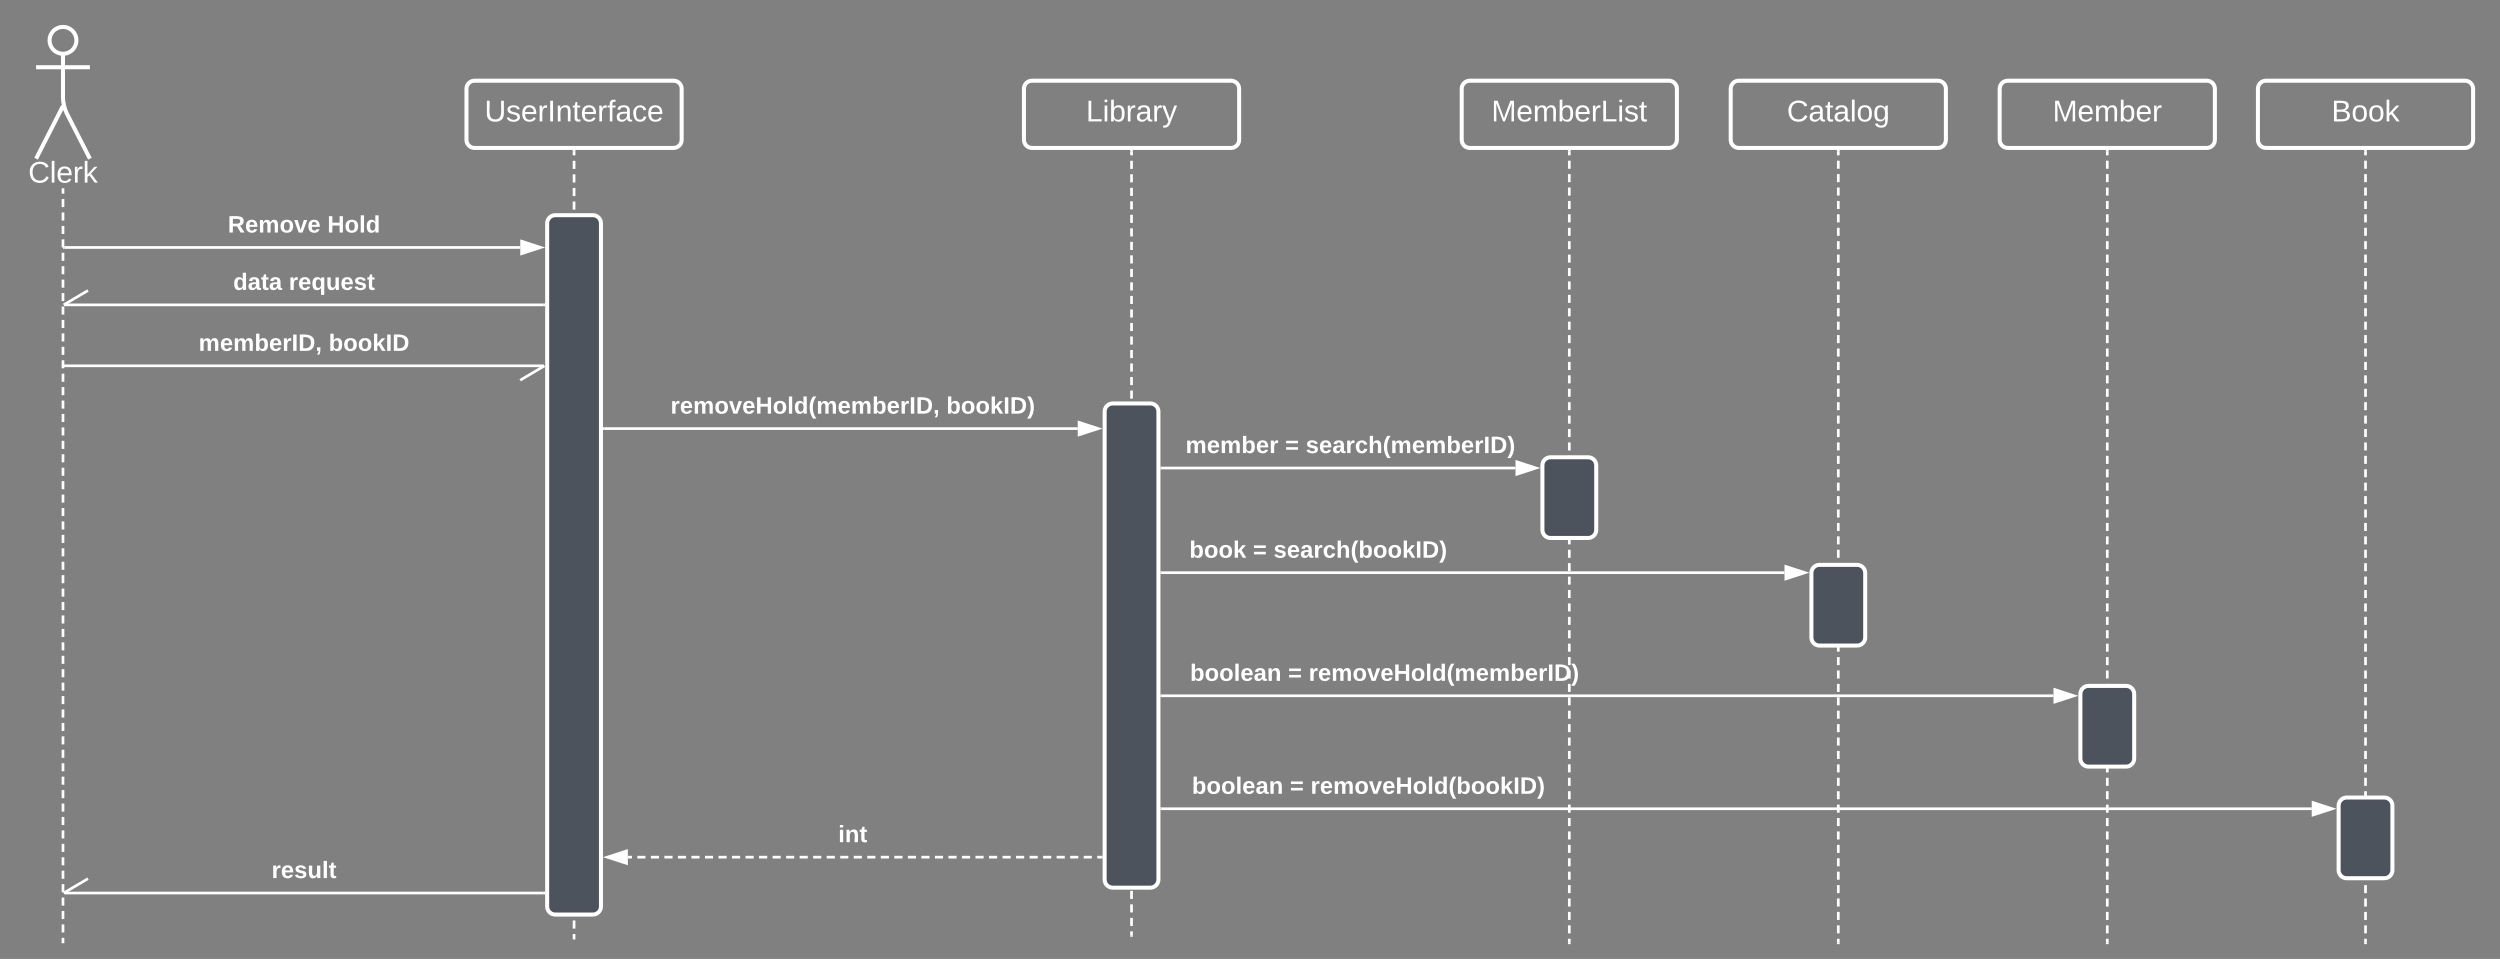 <svg xmlns="http://www.w3.org/2000/svg" xmlns:xlink="http://www.w3.org/1999/xlink" xmlns:lucid="lucid" width="1858.83" height="713"><rect width="100%" height="100%" fill="#808080" stroke="none"/><g transform="translate(-33.167 -80)" lucid:page-tab-id="BSN~R.Xct6Yq"><path d="M90 110c0 5.52-4.48 10-10 10s-10-4.48-10-10 4.48-10 10-10 10 4.48 10 10z" stroke="#fff" stroke-width="3" fill-opacity="0"/><path d="M80 120v32.8c0 3.3 1.22 8.4 2.73 11.34L100 198m-20-39.2L60 198m0-68h40" stroke="#fff" stroke-width="3" fill="none"/><path d="M60 106c0-3.3 2.7-6 6-6h28c3.3 0 6 2.7 6 6v108c0 3.3-2.7 6-6 6H66c-3.3 0-6-2.7-6-6z" fill="none"/><use xlink:href="#a" transform="matrix(1,0,0,1,-20,198) translate(74.167 17.778)"/><path d="M80 221v3m0 4v5.98m0 4v6m0 4v5.98m0 4v6m0 3.98v6m0 4v5.98m0 4v6m0 4v5.98m0 4v6m0 3.98v6m0 4v6m0 3.98v6m0 4v5.98m0 4v6m0 3.98v6m0 4v6m0 3.98v6m0 4v5.98m0 4v6m0 4v5.98m0 4v6m0 3.98v6m0 4v5.98m0 4v6m0 4v5.98m0 4v6m0 3.98v6m0 4v5.98m0 4v6m0 4v5.98m0 4v6m0 3.98v6m0 4v5.98m0 4v6m0 4v5.98m0 4v6m0 3.98v6m0 4v5.98m0 4v6m0 4v5.98m0 4v6m0 3.98v6m0 4v5.98m0 4v6m0 4v5.98m0 4v6m0 3.98v6m0 4v5.98m0 4v6m0 4v5.98m0 4v6m0 3.98v6m0 4v6m0 3.98v6m0 4v5.98m0 4v3M80 221.03V220M80 780.3v1.03" stroke="#fff" stroke-width="2" fill="none"/><path d="M380 146c0-3.3 2.7-6 6-6h148c3.3 0 6 2.7 6 6v38c0 3.3-2.7 6-6 6H386c-3.3 0-6-2.7-6-6z" stroke="#fff" stroke-width="3" fill-opacity="0"/><use xlink:href="#b" transform="matrix(1,0,0,1,380,140) translate(13.431 30.278)"/><path d="M460 192.5v3.03m0 4.03v6.05m0 4.05v6.05m0 4.03v6.05m0 4.04v6.05m0 4.04v6.06m0 4.03v6.04m0 4.04v6.05m0 4.03v6.06m0 4.03v6.05m0 4.04v6.05m0 4.02v6.05m0 4.04v6.06m0 4.03v6.05m0 4.03v6.05m0 4.04v6.05m0 4.03v6.06m0 4.04V367m0 4.03v6.05m0 4.03v6.06m0 4.04v6.05m0 4.03v6.06m0 4.03v6.05m0 4.04v6.05m0 4.04v6.05m0 4.03v6.05m0 4.04v6.05m0 4.03v6.05m0 4.04v6.04m0 4.03v6.06m0 4.03v6.05m0 4.05v6.05m0 4.03v6.05m0 4.04v6.05m0 4.04v6.06m0 4.03v6.04m0 4.04v6.05m0 4.03v6.06m0 4.03v6.05m0 4.04v6.05m0 4.02v6.05m0 4.04v6.06m0 4.03v6.05m0 4.03v6.05m0 4.04v6.05m0 4.03v6.05m0 4.04v6.05m0 4.03v6.05m0 4.03v6.06m0 4.04v6.05m0 4.03v6.06m0 4.03v6.05m0 4.04V720m0 4.04v6.05m0 4.03v6.05m0 4.03v6.07m0 4.03v6.05m0 4.04v6.04m0 4.03v3.03" stroke="#fff" stroke-width="2" fill="none"/><path d="M461 192.53h-2v-1.03h2z" stroke="#fff" stroke-width=".05" fill="#fff"/><path d="M460 777.47v1.03" stroke="#fff" stroke-width="2" fill="none"/><path d="M794.5 146c0-3.3 2.7-6 6-6h148c3.3 0 6 2.7 6 6v38c0 3.3-2.7 6-6 6h-148c-3.3 0-6-2.7-6-6z" stroke="#fff" stroke-width="3" fill-opacity="0"/><use xlink:href="#c" transform="matrix(1,0,0,1,794.5,140) translate(46.147 30.278)"/><path d="M1120 146c0-3.3 2.7-6 6-6h148c3.3 0 6 2.7 6 6v38c0 3.3-2.7 6-6 6h-148c-3.3 0-6-2.7-6-6z" stroke="#fff" stroke-width="3" fill-opacity="0"/><use xlink:href="#d" transform="matrix(1,0,0,1,1120,140) translate(22.104 30.278)"/><path d="M874.5 192.5v3.02m0 4.02v6.03m0 4.02v6.02m0 4.02v6.03m0 4.02v6.02m0 4.02v6.03m0 4.02v6.03m0 4.02v6.03m0 4.02v6.03m0 4.02v6.03m0 4.02v6.03m0 4.02v6.03m0 4.03v6.04m0 4.02v6.03m0 4v6.04m0 4.02v6.03m0 4v6.04m0 4.02v6.03m0 4.02v6.03m0 4.02v6.03m0 4.02v6.03m0 4.02v6.03m0 4.02v6.03m0 4.02v6.04m0 4.03v6.03m0 4.02v6.03m0 4.03v6.03m0 4.02v6.03m0 4.03v6.03m0 4.02v6.04m0 4.02v6.03m0 4.02v6.02m0 4.02v6.03m0 4.02v6.02m0 4.02v6.03m0 4.02v6.03m0 4.02v6.03m0 4.02v6.03m0 4.02v6.03m0 4.02v6.03m0 4.02v6.03m0 4.03v6.04m0 4.02v6.03m0 4v6.04m0 4.02v6.03m0 4v6.04m0 4.02v6.03m0 4.02v6.03m0 4.02V678m0 4.02v6.03m0 4.02v6.03m0 4.02v6.03m0 4.02v6.04m0 4.03v6.03m0 4.02v6.03m0 4.03v6.03m0 4.02v6.03m0 4.03v6.03m0 4.02v3.02" stroke="#fff" stroke-width="2" fill="none"/><path d="M875.5 192.53h-2v-1.03h2z" stroke="#fff" stroke-width=".05" fill="#fff"/><path d="M874.5 775.47v1.03M1200 192.5v3m0 3.98v6m0 3.98v5.98m0 4v5.98m0 4v5.97m0 3.98v6m0 3.98v5.98m0 4v5.97m0 4v6m0 3.98v5.98m0 4v5.98m0 4v5.97m0 4v6m0 3.98v5.98m0 4v5.98m0 4v5.97m0 4v6m0 3.98v5.98m0 4v5.97m0 4V385m0 4v5.98m0 4v5.98m0 4v5.97m0 4v5.98m0 4v5.98m0 4v5.98m0 4v5.97m0 4v5.98m0 4v5.98m0 4v5.98m0 3.98v6m0 3.98v5.98m0 4v5.98m0 4v5.97m0 4v5.98m0 4v5.97m0 4v5.98m0 4v5.97m0 4v5.98m0 4v5.97m0 4v5.98m0 4v5.97m0 4v5.97m0 4v5.98m0 4v5.97m0 4v5.98m0 4v5.97m0 4v5.98m0 4v5.97m0 4v5.98m0 4v5.97m0 4v5.98m0 4v5.97m0 4v5.97m0 4v5.98m0 4v5.97m0 3.98v6m0 3.98v5.98m0 4V774m0 4V781" stroke="#fff" stroke-width="2" fill="none"/><path d="M1201 192.53h-2v-1.03h2z" stroke="#fff" stroke-width=".05" fill="#fff"/><path d="M1200 780.97V782" stroke="#fff" stroke-width="2" fill="none"/><path d="M1520 146c0-3.3 2.7-6 6-6h148c3.3 0 6 2.7 6 6v38c0 3.3-2.7 6-6 6h-148c-3.3 0-6-2.7-6-6z" stroke="#fff" stroke-width="3" fill-opacity="0"/><use xlink:href="#e" transform="matrix(1,0,0,1,1520,140) translate(39.357 30.278)"/><path d="M1600 192.5v3m0 3.98v6m0 3.98v5.98m0 4v5.98m0 4v5.97m0 3.98v6m0 3.98v5.98m0 4v5.97m0 4v6m0 3.98v5.98m0 4v5.98m0 4v5.97m0 4v6m0 3.98v5.98m0 4v5.98m0 4v5.97m0 4v6m0 3.98v5.98m0 4v5.97m0 4V385m0 4v5.98m0 4v5.98m0 4v5.97m0 4v5.98m0 4v5.98m0 4v5.98m0 4v5.97m0 4v5.98m0 4v5.98m0 4v5.98m0 3.98v6m0 3.98v5.98m0 4v5.98m0 4v5.97m0 4v5.98m0 4v5.97m0 4v5.98m0 4v5.97m0 4v5.98m0 4v5.97m0 4v5.98m0 4v5.97m0 4v5.97m0 4v5.98m0 4v5.97m0 4v5.98m0 4v5.97m0 4v5.98m0 4v5.97m0 4v5.98m0 4v5.97m0 4v5.98m0 4v5.97m0 4v5.97m0 4v5.98m0 4v5.97m0 3.98v6m0 3.98v5.98m0 4V774m0 4V781" stroke="#fff" stroke-width="2" fill="none"/><path d="M1601 192.53h-2v-1.03h2z" stroke="#fff" stroke-width=".05" fill="#fff"/><path d="M1600 780.97V782" stroke="#fff" stroke-width="2" fill="none"/><path d="M1320 146c0-3.3 2.7-6 6-6h148c3.3 0 6 2.7 6 6v38c0 3.3-2.7 6-6 6h-148c-3.3 0-6-2.7-6-6z" stroke="#fff" stroke-width="3" fill-opacity="0"/><use xlink:href="#f" transform="matrix(1,0,0,1,1320,140) translate(41.795 30.278)"/><path d="M1400 192.5v3m0 3.98v6m0 3.98v5.98m0 4v5.98m0 4v5.97m0 3.98v6m0 3.98v5.98m0 4v5.97m0 4v6m0 3.98v5.98m0 4v5.98m0 4v5.97m0 4v6m0 3.98v5.98m0 4v5.98m0 4v5.97m0 4v6m0 3.98v5.98m0 4v5.97m0 4V385m0 4v5.98m0 4v5.98m0 4v5.97m0 4v5.98m0 4v5.98m0 4v5.98m0 4v5.97m0 4v5.98m0 4v5.98m0 4v5.98m0 3.98v6m0 3.98v5.98m0 4v5.98m0 4v5.97m0 4v5.98m0 4v5.97m0 4v5.98m0 4v5.97m0 4v5.98m0 4v5.97m0 4v5.98m0 4v5.97m0 4v5.97m0 4v5.98m0 4v5.97m0 4v5.98m0 4v5.97m0 4v5.98m0 4v5.97m0 4v5.98m0 4v5.97m0 4v5.98m0 4v5.97m0 4v5.97m0 4v5.98m0 4v5.97m0 3.98v6m0 3.98v5.98m0 4V774m0 4V781" stroke="#fff" stroke-width="2" fill="none"/><path d="M1401 192.53h-2v-1.03h2z" stroke="#fff" stroke-width=".05" fill="#fff"/><path d="M1400 780.97V782" stroke="#fff" stroke-width="2" fill="none"/><path d="M1712 146c0-3.3 2.7-6 6-6h148c3.3 0 6 2.7 6 6v38c0 3.3-2.7 6-6 6h-148c-3.3 0-6-2.7-6-6z" stroke="#fff" stroke-width="3" fill-opacity="0"/><use xlink:href="#g" transform="matrix(1,0,0,1,1712,140) translate(54.696 30.278)"/><path d="M1792 192.5v3m0 3.98v6m0 3.98v5.98m0 4v5.98m0 4v5.97m0 3.98v6m0 3.98v5.98m0 4v5.97m0 4v6m0 3.98v5.98m0 4v5.98m0 4v5.97m0 4v6m0 3.98v5.98m0 4v5.98m0 4v5.97m0 4v6m0 3.98v5.98m0 4v5.97m0 4V385m0 4v5.98m0 4v5.98m0 4v5.97m0 4v5.98m0 4v5.98m0 4v5.98m0 4v5.97m0 4v5.98m0 4v5.98m0 4v5.98m0 3.98v6m0 3.98v5.98m0 4v5.98m0 4v5.97m0 4v5.98m0 4v5.97m0 4v5.98m0 4v5.97m0 4v5.98m0 4v5.97m0 4v5.98m0 4v5.97m0 4v5.97m0 4v5.98m0 4v5.97m0 4v5.98m0 4v5.97m0 4v5.98m0 4v5.97m0 4v5.98m0 4v5.97m0 4v5.98m0 4v5.97m0 4v5.97m0 4v5.98m0 4v5.97m0 3.98v6m0 3.98v5.98m0 4V774m0 4V781" stroke="#fff" stroke-width="2" fill="none"/><path d="M1793 192.53h-2v-1.03h2z" stroke="#fff" stroke-width=".05" fill="#fff"/><path d="M1792 780.97V782" stroke="#fff" stroke-width="2" fill="none"/><path d="M440 246c0-3.3 2.7-6 6-6h28c3.3 0 6 2.7 6 6v508c0 3.3-2.7 6-6 6h-28c-3.3 0-6-2.7-6-6z" stroke="#fff" stroke-width="3" fill="#4c535d"/><path d="M420 264H81" stroke="#fff" stroke-width="2" fill="none"/><path d="M435.26 264L421 268.64v-9.28z" stroke="#fff" stroke-width="2" fill="#fff"/><path d="M81.03 264H80" stroke="#fff" stroke-width="2" fill="none"/><use xlink:href="#h" transform="matrix(1,0,0,1,202.583,238.667) translate(0 14.222)"/><use xlink:href="#i" transform="matrix(1,0,0,1,202.583,238.667) translate(73.975 14.222)"/><path d="M437.5 306.67H81.05" stroke="#fff" stroke-width="2" fill="none"/><path d="M438.5 307.67h-1.03v-2h1.03z" stroke="#fff" stroke-width=".05" fill="#fff"/><path d="M98.6 295.98l-18.1 10.7" stroke="#fff" stroke-width="2" fill="none"/><use xlink:href="#j" transform="matrix(1,0,0,1,206.534,281.333) translate(0 14.222)"/><use xlink:href="#k" transform="matrix(1,0,0,1,206.534,281.333) translate(41.383 14.222)"/><path d="M437.45 352H81M419.92 362.7L438 352M81.03 352H80" stroke="#fff" stroke-width="2" fill="none"/><use xlink:href="#l" transform="matrix(1,0,0,1,180.88,326.667) translate(0 14.222)"/><use xlink:href="#m" transform="matrix(1,0,0,1,180.88,326.667) translate(96.691 14.222)"/><path d="M854.5 386c0-3.3 2.7-6 6-6h28c3.3 0 6 2.7 6 6v348c0 3.3-2.7 6-6 6h-28c-3.3 0-6-2.7-6-6z" stroke="#fff" stroke-width="3" fill="#4c535d"/><path d="M482.5 398.67h352" stroke="#fff" stroke-width="2" fill="none"/><path d="M482.53 399.67h-1.03v-2h1.03z" stroke="#fff" stroke-width=".05" fill="#fff"/><path d="M849.76 398.67l-14.26 4.63v-9.27z" stroke="#fff" stroke-width="2" fill="#fff"/><use xlink:href="#n" transform="matrix(1,0,0,1,531.744,373.333) translate(0 14.222)"/><use xlink:href="#o" transform="matrix(1,0,0,1,531.744,373.333) translate(205.086 14.222)"/><path d="M1180 426c0-3.3 2.7-6 6-6h28c3.3 0 6 2.7 6 6v48c0 3.3-2.7 6-6 6h-28c-3.3 0-6-2.7-6-6zM1380 506c0-3.3 2.7-6 6-6h28c3.3 0 6 2.7 6 6v48c0 3.3-2.7 6-6 6h-28c-3.3 0-6-2.7-6-6zM1580 596c0-3.3 2.7-6 6-6h28c3.3 0 6 2.7 6 6v48c0 3.3-2.7 6-6 6h-28c-3.3 0-6-2.7-6-6zM1772 679c0-3.3 2.7-6 6-6h28c3.3 0 6 2.7 6 6v48c0 3.3-2.7 6-6 6h-28c-3.3 0-6-2.7-6-6z" stroke="#fff" stroke-width="3" fill="#4c535d"/><path d="M897 428h263" stroke="#fff" stroke-width="2" fill="none"/><path d="M897.03 429H896v-2h1.03z" stroke="#fff" stroke-width=".05" fill="#fff"/><path d="M1175.26 428l-14.26 4.64v-9.28z" stroke="#fff" stroke-width="2" fill="#fff"/><use xlink:href="#p" transform="matrix(1,0,0,1,914.682,402.667) translate(0 14.222)"/><use xlink:href="#q" transform="matrix(1,0,0,1,914.682,402.667) translate(74.025 14.222)"/><use xlink:href="#r" transform="matrix(1,0,0,1,914.682,402.667) translate(89.333 14.222)"/><path d="M897 505.8h463" stroke="#fff" stroke-width="2" fill="none"/><path d="M897.03 506.8H896v-2h1.03z" stroke="#fff" stroke-width=".05" fill="#fff"/><path d="M1375.26 505.8l-14.26 4.64v-9.27z" stroke="#fff" stroke-width="2" fill="#fff"/><use xlink:href="#s" transform="matrix(1,0,0,1,917.531,480.467) translate(0 14.222)"/><use xlink:href="#q" transform="matrix(1,0,0,1,917.531,480.467) translate(47.259 14.222)"/><use xlink:href="#t" transform="matrix(1,0,0,1,917.531,480.467) translate(62.568 14.222)"/><path d="M897 597.33h663" stroke="#fff" stroke-width="2" fill="none"/><path d="M897.03 598.33H896v-2h1.03z" stroke="#fff" stroke-width=".05" fill="#fff"/><path d="M1575.26 597.33l-14.26 4.64v-9.27z" stroke="#fff" stroke-width="2" fill="#fff"/><use xlink:href="#u" transform="matrix(1,0,0,1,918.025,572) translate(0 14.222)"/><use xlink:href="#q" transform="matrix(1,0,0,1,918.025,572) translate(72.889 14.222)"/><use xlink:href="#v" transform="matrix(1,0,0,1,918.025,572) translate(88.198 14.222)"/><path d="M897 681.33h855" stroke="#fff" stroke-width="2" fill="none"/><path d="M897.03 682.33H896v-2h1.03z" stroke="#fff" stroke-width=".05" fill="#fff"/><path d="M1767.26 681.33l-14.26 4.64v-9.27z" stroke="#fff" stroke-width="2" fill="#fff"/><g><use xlink:href="#u" transform="matrix(1,0,0,1,919.407,656) translate(0 14.222)"/><use xlink:href="#q" transform="matrix(1,0,0,1,919.407,656) translate(72.889 14.222)"/><use xlink:href="#w" transform="matrix(1,0,0,1,919.407,656) translate(88.198 14.222)"/></g><path d="M852 717.33h-3.02m-4.02 0h-6.03m-4.03 0h-6.03m-4.02 0h-6.04m-4 0h-6.05m-4.02 0h-6.03m-4.03 0h-6.03m-4.02 0h-6.04m-4.02 0h-6.03m-4.03 0h-6.03m-4.02 0h-6.04m-4 0h-6.05m-4.02 0h-6.03m-4.03 0h-6.03m-4.02 0h-6.04m-4.02 0h-6.03m-4.03 0h-6.03m-4.02 0H678m-4 0h-6.04m-4.03 0h-6.03m-4.02 0h-6.04m-4.02 0h-6.04m-4.02 0h-6.03m-4.03 0h-6.03m-4.02 0h-6.04m-4 0h-6.04m-4.03 0h-6.03m-4.02 0h-6.04m-4.02 0h-6.04m-4.02 0h-6.03m-4.03 0h-6.03m-4.02 0h-6.04m-4 0h-6.04m-4.03 0h-6.03m-4.02 0h-6.04m-4.02 0H500" stroke="#fff" stroke-width="2" fill="none"/><path d="M853 718.33h-1.03v-2H853z" stroke="#fff" stroke-width=".05" fill="#fff"/><path d="M484.74 717.33L499 712.7v9.27z" stroke="#fff" stroke-width="2" fill="#fff"/><g><use xlink:href="#x" transform="matrix(1,0,0,1,656.435,692) translate(0 14.222)"/></g><path d="M437.5 744H81.05" stroke="#fff" stroke-width="2" fill="none"/><path d="M438.5 745h-1.03v-2h1.03z" stroke="#fff" stroke-width=".05" fill="#fff"/><path d="M98.58 733.3L80.5 744" stroke="#fff" stroke-width="2" fill="none"/><g><use xlink:href="#y" transform="matrix(1,0,0,1,235.102,718.667) translate(0 14.222)"/></g><defs><path fill="#fff" d="M212-179c-10-28-35-45-73-45-59 0-87 40-87 99 0 60 29 101 89 101 43 0 62-24 78-52l27 14C228-24 195 4 139 4 59 4 22-46 18-125c-6-104 99-153 187-111 19 9 31 26 39 46" id="z"/><path fill="#fff" d="M24 0v-261h32V0H24" id="A"/><path fill="#fff" d="M100-194c63 0 86 42 84 106H49c0 40 14 67 53 68 26 1 43-12 49-29l28 8c-11 28-37 45-77 45C44 4 14-33 15-96c1-61 26-98 85-98zm52 81c6-60-76-77-97-28-3 7-6 17-6 28h103" id="B"/><path fill="#fff" d="M114-163C36-179 61-72 57 0H25l-1-190h30c1 12-1 29 2 39 6-27 23-49 58-41v29" id="C"/><path fill="#fff" d="M143 0L79-87 56-68V0H24v-261h32v163l83-92h37l-77 82L181 0h-38" id="D"/><g id="a"><use transform="matrix(0.062,0,0,0.062,0,0)" xlink:href="#z"/><use transform="matrix(0.062,0,0,0.062,15.988,0)" xlink:href="#A"/><use transform="matrix(0.062,0,0,0.062,20.864,0)" xlink:href="#B"/><use transform="matrix(0.062,0,0,0.062,33.21,0)" xlink:href="#C"/><use transform="matrix(0.062,0,0,0.062,40.556,0)" xlink:href="#D"/></g><path fill="#fff" d="M232-93c-1 65-40 97-104 97C67 4 28-28 28-90v-158h33c8 89-33 224 67 224 102 0 64-133 71-224h33v155" id="E"/><path fill="#fff" d="M135-143c-3-34-86-38-87 0 15 53 115 12 119 90S17 21 10-45l28-5c4 36 97 45 98 0-10-56-113-15-118-90-4-57 82-63 122-42 12 7 21 19 24 35" id="F"/><path fill="#fff" d="M33 0v-248h34V0H33" id="G"/><path fill="#fff" d="M117-194c89-4 53 116 60 194h-32v-121c0-31-8-49-39-48C34-167 62-67 57 0H25l-1-190h30c1 10-1 24 2 32 11-22 29-35 61-36" id="H"/><path fill="#fff" d="M59-47c-2 24 18 29 38 22v24C64 9 27 4 27-40v-127H5v-23h24l9-43h21v43h35v23H59v120" id="I"/><path fill="#fff" d="M101-234c-31-9-42 10-38 44h38v23H63V0H32v-167H5v-23h27c-7-52 17-82 69-68v24" id="J"/><path fill="#fff" d="M141-36C126-15 110 5 73 4 37 3 15-17 15-53c-1-64 63-63 125-63 3-35-9-54-41-54-24 1-41 7-42 31l-33-3c5-37 33-52 76-52 45 0 72 20 72 64v82c-1 20 7 32 28 27v20c-31 9-61-2-59-35zM48-53c0 20 12 33 32 33 41-3 63-29 60-74-43 2-92-5-92 41" id="K"/><path fill="#fff" d="M96-169c-40 0-48 33-48 73s9 75 48 75c24 0 41-14 43-38l32 2c-6 37-31 61-74 61-59 0-76-41-82-99-10-93 101-131 147-64 4 7 5 14 7 22l-32 3c-4-21-16-35-41-35" id="L"/><g id="b"><use transform="matrix(0.062,0,0,0.062,0,0)" xlink:href="#E"/><use transform="matrix(0.062,0,0,0.062,15.988,0)" xlink:href="#F"/><use transform="matrix(0.062,0,0,0.062,27.099,0)" xlink:href="#B"/><use transform="matrix(0.062,0,0,0.062,39.444,0)" xlink:href="#C"/><use transform="matrix(0.062,0,0,0.062,46.79,0)" xlink:href="#G"/><use transform="matrix(0.062,0,0,0.062,52.963,0)" xlink:href="#H"/><use transform="matrix(0.062,0,0,0.062,65.309,0)" xlink:href="#I"/><use transform="matrix(0.062,0,0,0.062,71.481,0)" xlink:href="#B"/><use transform="matrix(0.062,0,0,0.062,83.827,0)" xlink:href="#C"/><use transform="matrix(0.062,0,0,0.062,91.173,0)" xlink:href="#J"/><use transform="matrix(0.062,0,0,0.062,97.346,0)" xlink:href="#K"/><use transform="matrix(0.062,0,0,0.062,109.691,0)" xlink:href="#L"/><use transform="matrix(0.062,0,0,0.062,120.802,0)" xlink:href="#B"/></g><path fill="#fff" d="M30 0v-248h33v221h125V0H30" id="M"/><path fill="#fff" d="M24-231v-30h32v30H24zM24 0v-190h32V0H24" id="N"/><path fill="#fff" d="M115-194c53 0 69 39 70 98 0 66-23 100-70 100C84 3 66-7 56-30L54 0H23l1-261h32v101c10-23 28-34 59-34zm-8 174c40 0 45-34 45-75 0-40-5-75-45-74-42 0-51 32-51 76 0 43 10 73 51 73" id="O"/><path fill="#fff" d="M179-190L93 31C79 59 56 82 12 73V49c39 6 53-20 64-50L1-190h34L92-34l54-156h33" id="P"/><g id="c"><use transform="matrix(0.062,0,0,0.062,0,0)" xlink:href="#M"/><use transform="matrix(0.062,0,0,0.062,12.346,0)" xlink:href="#N"/><use transform="matrix(0.062,0,0,0.062,17.222,0)" xlink:href="#O"/><use transform="matrix(0.062,0,0,0.062,29.568,0)" xlink:href="#C"/><use transform="matrix(0.062,0,0,0.062,36.914,0)" xlink:href="#K"/><use transform="matrix(0.062,0,0,0.062,49.259,0)" xlink:href="#C"/><use transform="matrix(0.062,0,0,0.062,56.605,0)" xlink:href="#P"/></g><path fill="#fff" d="M240 0l2-218c-23 76-54 145-80 218h-23L58-218 59 0H30v-248h44l77 211c21-75 51-140 76-211h43V0h-30" id="Q"/><path fill="#fff" d="M210-169c-67 3-38 105-44 169h-31v-121c0-29-5-50-35-48C34-165 62-65 56 0H25l-1-190h30c1 10-1 24 2 32 10-44 99-50 107 0 11-21 27-35 58-36 85-2 47 119 55 194h-31v-121c0-29-5-49-35-48" id="R"/><g id="d"><use transform="matrix(0.062,0,0,0.062,0,0)" xlink:href="#Q"/><use transform="matrix(0.062,0,0,0.062,18.457,0)" xlink:href="#B"/><use transform="matrix(0.062,0,0,0.062,30.802,0)" xlink:href="#R"/><use transform="matrix(0.062,0,0,0.062,49.259,0)" xlink:href="#O"/><use transform="matrix(0.062,0,0,0.062,61.605,0)" xlink:href="#B"/><use transform="matrix(0.062,0,0,0.062,73.951,0)" xlink:href="#C"/><use transform="matrix(0.062,0,0,0.062,81.296,0)" xlink:href="#M"/><use transform="matrix(0.062,0,0,0.062,93.642,0)" xlink:href="#N"/><use transform="matrix(0.062,0,0,0.062,98.519,0)" xlink:href="#F"/><use transform="matrix(0.062,0,0,0.062,109.63,0)" xlink:href="#I"/></g><g id="e"><use transform="matrix(0.062,0,0,0.062,0,0)" xlink:href="#Q"/><use transform="matrix(0.062,0,0,0.062,18.457,0)" xlink:href="#B"/><use transform="matrix(0.062,0,0,0.062,30.802,0)" xlink:href="#R"/><use transform="matrix(0.062,0,0,0.062,49.259,0)" xlink:href="#O"/><use transform="matrix(0.062,0,0,0.062,61.605,0)" xlink:href="#B"/><use transform="matrix(0.062,0,0,0.062,73.951,0)" xlink:href="#C"/></g><path fill="#fff" d="M100-194c62-1 85 37 85 99 1 63-27 99-86 99S16-35 15-95c0-66 28-99 85-99zM99-20c44 1 53-31 53-75 0-43-8-75-51-75s-53 32-53 75 10 74 51 75" id="S"/><path fill="#fff" d="M177-190C167-65 218 103 67 71c-23-6-38-20-44-43l32-5c15 47 100 32 89-28v-30C133-14 115 1 83 1 29 1 15-40 15-95c0-56 16-97 71-98 29-1 48 16 59 35 1-10 0-23 2-32h30zM94-22c36 0 50-32 50-73 0-42-14-75-50-75-39 0-46 34-46 75s6 73 46 73" id="T"/><g id="f"><use transform="matrix(0.062,0,0,0.062,0,0)" xlink:href="#z"/><use transform="matrix(0.062,0,0,0.062,15.988,0)" xlink:href="#K"/><use transform="matrix(0.062,0,0,0.062,28.333,0)" xlink:href="#I"/><use transform="matrix(0.062,0,0,0.062,34.506,0)" xlink:href="#K"/><use transform="matrix(0.062,0,0,0.062,46.852,0)" xlink:href="#A"/><use transform="matrix(0.062,0,0,0.062,51.728,0)" xlink:href="#S"/><use transform="matrix(0.062,0,0,0.062,64.074,0)" xlink:href="#T"/></g><path fill="#fff" d="M160-131c35 5 61 23 61 61C221 17 115-2 30 0v-248c76 3 177-17 177 60 0 33-19 50-47 57zm-97-11c50-1 110 9 110-42 0-47-63-36-110-37v79zm0 115c55-2 124 14 124-45 0-56-70-42-124-44v89" id="U"/><g id="g"><use transform="matrix(0.062,0,0,0.062,0,0)" xlink:href="#U"/><use transform="matrix(0.062,0,0,0.062,14.815,0)" xlink:href="#S"/><use transform="matrix(0.062,0,0,0.062,27.16,0)" xlink:href="#S"/><use transform="matrix(0.062,0,0,0.062,39.506,0)" xlink:href="#D"/></g><path fill="#fff" d="M240-174c0 40-23 61-54 70L253 0h-59l-57-94H76V0H24v-248c93 4 217-23 216 74zM76-134c48-2 112 12 112-38 0-48-66-32-112-35v73" id="V"/><path fill="#fff" d="M185-48c-13 30-37 53-82 52C43 2 14-33 14-96s30-98 90-98c62 0 83 45 84 108H66c0 31 8 55 39 56 18 0 30-7 34-22zm-45-69c5-46-57-63-70-21-2 6-4 13-4 21h74" id="W"/><path fill="#fff" d="M220-157c-53 9-28 100-34 157h-49v-107c1-27-5-49-29-50C55-147 81-57 75 0H25l-1-190h47c2 12-1 28 3 38 10-53 101-56 108 0 13-22 24-43 59-42 82 1 51 116 57 194h-49v-107c-1-25-5-48-29-50" id="X"/><path fill="#fff" d="M110-194c64 0 96 36 96 99 0 64-35 99-97 99-61 0-95-36-95-99 0-62 34-99 96-99zm-1 164c35 0 45-28 45-65 0-40-10-65-43-65-34 0-45 26-45 65 0 36 10 65 43 65" id="Y"/><path fill="#fff" d="M128 0H69L1-190h53L99-40l48-150h52" id="Z"/><g id="h"><use transform="matrix(0.049,0,0,0.049,0,0)" xlink:href="#V"/><use transform="matrix(0.049,0,0,0.049,12.79,0)" xlink:href="#W"/><use transform="matrix(0.049,0,0,0.049,22.667,0)" xlink:href="#X"/><use transform="matrix(0.049,0,0,0.049,38.469,0)" xlink:href="#Y"/><use transform="matrix(0.049,0,0,0.049,49.284,0)" xlink:href="#Z"/><use transform="matrix(0.049,0,0,0.049,59.16,0)" xlink:href="#W"/></g><path fill="#fff" d="M186 0v-106H76V0H24v-248h52v99h110v-99h50V0h-50" id="aa"/><path fill="#fff" d="M25 0v-261h50V0H25" id="ab"/><path fill="#fff" d="M88-194c31-1 46 15 58 34l-1-101h50l1 261h-48c-2-10 0-23-3-31C134-8 116 4 84 4 32 4 16-41 15-95c0-56 19-97 73-99zm17 164c33 0 40-30 41-66 1-37-9-64-41-64s-38 30-39 65c0 43 13 65 39 65" id="ac"/><g id="i"><use transform="matrix(0.049,0,0,0.049,0,0)" xlink:href="#aa"/><use transform="matrix(0.049,0,0,0.049,12.79,0)" xlink:href="#Y"/><use transform="matrix(0.049,0,0,0.049,23.605,0)" xlink:href="#ab"/><use transform="matrix(0.049,0,0,0.049,28.543,0)" xlink:href="#ac"/></g><path fill="#fff" d="M133-34C117-15 103 5 69 4 32 3 11-16 11-54c-1-60 55-63 116-61 1-26-3-47-28-47-18 1-26 9-28 27l-52-2c7-38 36-58 82-57s74 22 75 68l1 82c-1 14 12 18 25 15v27c-30 8-71 5-69-32zm-48 3c29 0 43-24 42-57-32 0-66-3-65 30 0 17 8 27 23 27" id="ad"/><path fill="#fff" d="M115-3C79 11 28 4 28-45v-112H4v-33h27l15-45h31v45h36v33H77v99c-1 23 16 31 38 25v30" id="ae"/><g id="j"><use transform="matrix(0.049,0,0,0.049,0,0)" xlink:href="#ac"/><use transform="matrix(0.049,0,0,0.049,10.815,0)" xlink:href="#ad"/><use transform="matrix(0.049,0,0,0.049,20.691,0)" xlink:href="#ae"/><use transform="matrix(0.049,0,0,0.049,26.568,0)" xlink:href="#ad"/></g><path fill="#fff" d="M135-150c-39-12-60 13-60 57V0H25l-1-190h47c2 13-1 29 3 40 6-28 27-53 61-41v41" id="af"/><path fill="#fff" d="M84 4C32 4 15-41 15-95c0-55 18-99 73-99 29 0 47 12 58 34l2-30h48l-1 265h-49V-32C136-9 114 4 84 4zm21-34c32 0 41-29 41-66 0-36-9-64-40-64-33 0-39 30-40 65 0 43 13 65 39 65" id="ag"/><path fill="#fff" d="M85 4C-2 5 27-109 22-190h50c7 57-23 150 33 157 60-5 35-97 40-157h50l1 190h-47c-2-12 1-28-3-38-12 25-28 42-61 42" id="ah"/><path fill="#fff" d="M137-138c1-29-70-34-71-4 15 46 118 7 119 86 1 83-164 76-172 9l43-7c4 19 20 25 44 25 33 8 57-30 24-41C81-84 22-81 20-136c-2-80 154-74 161-7" id="ai"/><g id="k"><use transform="matrix(0.049,0,0,0.049,0,0)" xlink:href="#af"/><use transform="matrix(0.049,0,0,0.049,6.914,0)" xlink:href="#W"/><use transform="matrix(0.049,0,0,0.049,16.79,0)" xlink:href="#ag"/><use transform="matrix(0.049,0,0,0.049,27.605,0)" xlink:href="#ah"/><use transform="matrix(0.049,0,0,0.049,38.42,0)" xlink:href="#W"/><use transform="matrix(0.049,0,0,0.049,48.296,0)" xlink:href="#ai"/><use transform="matrix(0.049,0,0,0.049,58.173,0)" xlink:href="#ae"/></g><path fill="#fff" d="M135-194c52 0 70 43 70 98 0 56-19 99-73 100-30 1-46-15-58-35L72 0H24l1-261h50v104c11-23 29-37 60-37zM114-30c31 0 40-27 40-66 0-37-7-63-39-63s-41 28-41 65c0 36 8 64 40 64" id="aj"/><path fill="#fff" d="M24 0v-248h52V0H24" id="ak"/><path fill="#fff" d="M24-248c120-7 223 5 221 122C244-46 201 0 124 0H24v-248zM76-40c74 7 117-18 117-86 0-67-45-88-117-82v168" id="al"/><path fill="#fff" d="M76-54c-1 42 2 86-19 110H24C36 42 46 24 48 0H25v-54h51" id="am"/><g id="l"><use transform="matrix(0.049,0,0,0.049,0,0)" xlink:href="#X"/><use transform="matrix(0.049,0,0,0.049,15.802,0)" xlink:href="#W"/><use transform="matrix(0.049,0,0,0.049,25.679,0)" xlink:href="#X"/><use transform="matrix(0.049,0,0,0.049,41.481,0)" xlink:href="#aj"/><use transform="matrix(0.049,0,0,0.049,52.296,0)" xlink:href="#W"/><use transform="matrix(0.049,0,0,0.049,62.173,0)" xlink:href="#af"/><use transform="matrix(0.049,0,0,0.049,69.086,0)" xlink:href="#ak"/><use transform="matrix(0.049,0,0,0.049,74.025,0)" xlink:href="#al"/><use transform="matrix(0.049,0,0,0.049,86.815,0)" xlink:href="#am"/></g><path fill="#fff" d="M147 0L96-86 75-71V0H25v-261h50v150l67-79h53l-66 74L201 0h-54" id="an"/><g id="m"><use transform="matrix(0.049,0,0,0.049,0,0)" xlink:href="#aj"/><use transform="matrix(0.049,0,0,0.049,10.815,0)" xlink:href="#Y"/><use transform="matrix(0.049,0,0,0.049,21.63,0)" xlink:href="#Y"/><use transform="matrix(0.049,0,0,0.049,32.444,0)" xlink:href="#an"/><use transform="matrix(0.049,0,0,0.049,42.321,0)" xlink:href="#ak"/><use transform="matrix(0.049,0,0,0.049,47.259,0)" xlink:href="#al"/></g><path fill="#fff" d="M67-93c0 74 22 123 53 168H70C40 30 18-18 18-93s22-123 52-168h50c-32 44-53 94-53 168" id="ao"/><g id="n"><use transform="matrix(0.049,0,0,0.049,0,0)" xlink:href="#af"/><use transform="matrix(0.049,0,0,0.049,6.914,0)" xlink:href="#W"/><use transform="matrix(0.049,0,0,0.049,16.79,0)" xlink:href="#X"/><use transform="matrix(0.049,0,0,0.049,32.593,0)" xlink:href="#Y"/><use transform="matrix(0.049,0,0,0.049,43.407,0)" xlink:href="#Z"/><use transform="matrix(0.049,0,0,0.049,53.284,0)" xlink:href="#W"/><use transform="matrix(0.049,0,0,0.049,63.16,0)" xlink:href="#aa"/><use transform="matrix(0.049,0,0,0.049,75.951,0)" xlink:href="#Y"/><use transform="matrix(0.049,0,0,0.049,86.765,0)" xlink:href="#ab"/><use transform="matrix(0.049,0,0,0.049,91.704,0)" xlink:href="#ac"/><use transform="matrix(0.049,0,0,0.049,102.519,0)" xlink:href="#ao"/><use transform="matrix(0.049,0,0,0.049,108.395,0)" xlink:href="#X"/><use transform="matrix(0.049,0,0,0.049,124.198,0)" xlink:href="#W"/><use transform="matrix(0.049,0,0,0.049,134.074,0)" xlink:href="#X"/><use transform="matrix(0.049,0,0,0.049,149.877,0)" xlink:href="#aj"/><use transform="matrix(0.049,0,0,0.049,160.691,0)" xlink:href="#W"/><use transform="matrix(0.049,0,0,0.049,170.568,0)" xlink:href="#af"/><use transform="matrix(0.049,0,0,0.049,177.481,0)" xlink:href="#ak"/><use transform="matrix(0.049,0,0,0.049,182.42,0)" xlink:href="#al"/><use transform="matrix(0.049,0,0,0.049,195.21,0)" xlink:href="#am"/></g><path fill="#fff" d="M102-93c0 74-22 123-52 168H0C30 29 54-18 53-93c0-74-22-123-53-168h50c30 45 52 94 52 168" id="ap"/><g id="o"><use transform="matrix(0.049,0,0,0.049,0,0)" xlink:href="#aj"/><use transform="matrix(0.049,0,0,0.049,10.815,0)" xlink:href="#Y"/><use transform="matrix(0.049,0,0,0.049,21.63,0)" xlink:href="#Y"/><use transform="matrix(0.049,0,0,0.049,32.444,0)" xlink:href="#an"/><use transform="matrix(0.049,0,0,0.049,42.321,0)" xlink:href="#ak"/><use transform="matrix(0.049,0,0,0.049,47.259,0)" xlink:href="#al"/><use transform="matrix(0.049,0,0,0.049,60.049,0)" xlink:href="#ap"/></g><g id="p"><use transform="matrix(0.049,0,0,0.049,0,0)" xlink:href="#X"/><use transform="matrix(0.049,0,0,0.049,15.802,0)" xlink:href="#W"/><use transform="matrix(0.049,0,0,0.049,25.679,0)" xlink:href="#X"/><use transform="matrix(0.049,0,0,0.049,41.481,0)" xlink:href="#aj"/><use transform="matrix(0.049,0,0,0.049,52.296,0)" xlink:href="#W"/><use transform="matrix(0.049,0,0,0.049,62.173,0)" xlink:href="#af"/></g><path fill="#fff" d="M15-148v-39h180v39H15zm0 97v-39h180v39H15" id="aq"/><use transform="matrix(0.049,0,0,0.049,0,0)" xlink:href="#aq" id="q"/><path fill="#fff" d="M190-63c-7 42-38 67-86 67-59 0-84-38-90-98-12-110 154-137 174-36l-49 2c-2-19-15-32-35-32-30 0-35 28-38 64-6 74 65 87 74 30" id="ar"/><path fill="#fff" d="M114-157C55-157 80-60 75 0H25v-261h50l-1 109c12-26 28-41 61-42 86-1 58 113 63 194h-50c-7-57 23-157-34-157" id="as"/><g id="r"><use transform="matrix(0.049,0,0,0.049,0,0)" xlink:href="#ai"/><use transform="matrix(0.049,0,0,0.049,9.877,0)" xlink:href="#W"/><use transform="matrix(0.049,0,0,0.049,19.753,0)" xlink:href="#ad"/><use transform="matrix(0.049,0,0,0.049,29.63,0)" xlink:href="#af"/><use transform="matrix(0.049,0,0,0.049,36.543,0)" xlink:href="#ar"/><use transform="matrix(0.049,0,0,0.049,46.42,0)" xlink:href="#as"/><use transform="matrix(0.049,0,0,0.049,57.235,0)" xlink:href="#ao"/><use transform="matrix(0.049,0,0,0.049,63.111,0)" xlink:href="#X"/><use transform="matrix(0.049,0,0,0.049,78.914,0)" xlink:href="#W"/><use transform="matrix(0.049,0,0,0.049,88.79,0)" xlink:href="#X"/><use transform="matrix(0.049,0,0,0.049,104.593,0)" xlink:href="#aj"/><use transform="matrix(0.049,0,0,0.049,115.407,0)" xlink:href="#W"/><use transform="matrix(0.049,0,0,0.049,125.284,0)" xlink:href="#af"/><use transform="matrix(0.049,0,0,0.049,132.198,0)" xlink:href="#ak"/><use transform="matrix(0.049,0,0,0.049,137.136,0)" xlink:href="#al"/><use transform="matrix(0.049,0,0,0.049,149.926,0)" xlink:href="#ap"/></g><g id="s"><use transform="matrix(0.049,0,0,0.049,0,0)" xlink:href="#aj"/><use transform="matrix(0.049,0,0,0.049,10.815,0)" xlink:href="#Y"/><use transform="matrix(0.049,0,0,0.049,21.63,0)" xlink:href="#Y"/><use transform="matrix(0.049,0,0,0.049,32.444,0)" xlink:href="#an"/></g><g id="t"><use transform="matrix(0.049,0,0,0.049,0,0)" xlink:href="#ai"/><use transform="matrix(0.049,0,0,0.049,9.877,0)" xlink:href="#W"/><use transform="matrix(0.049,0,0,0.049,19.753,0)" xlink:href="#ad"/><use transform="matrix(0.049,0,0,0.049,29.63,0)" xlink:href="#af"/><use transform="matrix(0.049,0,0,0.049,36.543,0)" xlink:href="#ar"/><use transform="matrix(0.049,0,0,0.049,46.42,0)" xlink:href="#as"/><use transform="matrix(0.049,0,0,0.049,57.235,0)" xlink:href="#ao"/><use transform="matrix(0.049,0,0,0.049,63.111,0)" xlink:href="#aj"/><use transform="matrix(0.049,0,0,0.049,73.926,0)" xlink:href="#Y"/><use transform="matrix(0.049,0,0,0.049,84.741,0)" xlink:href="#Y"/><use transform="matrix(0.049,0,0,0.049,95.556,0)" xlink:href="#an"/><use transform="matrix(0.049,0,0,0.049,105.432,0)" xlink:href="#ak"/><use transform="matrix(0.049,0,0,0.049,110.37,0)" xlink:href="#al"/><use transform="matrix(0.049,0,0,0.049,123.16,0)" xlink:href="#ap"/></g><path fill="#fff" d="M135-194c87-1 58 113 63 194h-50c-7-57 23-157-34-157-59 0-34 97-39 157H25l-1-190h47c2 12-1 28 3 38 12-26 28-41 61-42" id="at"/><g id="u"><use transform="matrix(0.049,0,0,0.049,0,0)" xlink:href="#aj"/><use transform="matrix(0.049,0,0,0.049,10.815,0)" xlink:href="#Y"/><use transform="matrix(0.049,0,0,0.049,21.63,0)" xlink:href="#Y"/><use transform="matrix(0.049,0,0,0.049,32.444,0)" xlink:href="#ab"/><use transform="matrix(0.049,0,0,0.049,37.383,0)" xlink:href="#W"/><use transform="matrix(0.049,0,0,0.049,47.259,0)" xlink:href="#ad"/><use transform="matrix(0.049,0,0,0.049,57.136,0)" xlink:href="#at"/></g><g id="v"><use transform="matrix(0.049,0,0,0.049,0,0)" xlink:href="#af"/><use transform="matrix(0.049,0,0,0.049,6.914,0)" xlink:href="#W"/><use transform="matrix(0.049,0,0,0.049,16.79,0)" xlink:href="#X"/><use transform="matrix(0.049,0,0,0.049,32.593,0)" xlink:href="#Y"/><use transform="matrix(0.049,0,0,0.049,43.407,0)" xlink:href="#Z"/><use transform="matrix(0.049,0,0,0.049,53.284,0)" xlink:href="#W"/><use transform="matrix(0.049,0,0,0.049,63.16,0)" xlink:href="#aa"/><use transform="matrix(0.049,0,0,0.049,75.951,0)" xlink:href="#Y"/><use transform="matrix(0.049,0,0,0.049,86.765,0)" xlink:href="#ab"/><use transform="matrix(0.049,0,0,0.049,91.704,0)" xlink:href="#ac"/><use transform="matrix(0.049,0,0,0.049,102.519,0)" xlink:href="#ao"/><use transform="matrix(0.049,0,0,0.049,108.395,0)" xlink:href="#X"/><use transform="matrix(0.049,0,0,0.049,124.198,0)" xlink:href="#W"/><use transform="matrix(0.049,0,0,0.049,134.074,0)" xlink:href="#X"/><use transform="matrix(0.049,0,0,0.049,149.877,0)" xlink:href="#aj"/><use transform="matrix(0.049,0,0,0.049,160.691,0)" xlink:href="#W"/><use transform="matrix(0.049,0,0,0.049,170.568,0)" xlink:href="#af"/><use transform="matrix(0.049,0,0,0.049,177.481,0)" xlink:href="#ak"/><use transform="matrix(0.049,0,0,0.049,182.42,0)" xlink:href="#al"/><use transform="matrix(0.049,0,0,0.049,195.21,0)" xlink:href="#ap"/></g><g id="w"><use transform="matrix(0.049,0,0,0.049,0,0)" xlink:href="#af"/><use transform="matrix(0.049,0,0,0.049,6.914,0)" xlink:href="#W"/><use transform="matrix(0.049,0,0,0.049,16.79,0)" xlink:href="#X"/><use transform="matrix(0.049,0,0,0.049,32.593,0)" xlink:href="#Y"/><use transform="matrix(0.049,0,0,0.049,43.407,0)" xlink:href="#Z"/><use transform="matrix(0.049,0,0,0.049,53.284,0)" xlink:href="#W"/><use transform="matrix(0.049,0,0,0.049,63.16,0)" xlink:href="#aa"/><use transform="matrix(0.049,0,0,0.049,75.951,0)" xlink:href="#Y"/><use transform="matrix(0.049,0,0,0.049,86.765,0)" xlink:href="#ab"/><use transform="matrix(0.049,0,0,0.049,91.704,0)" xlink:href="#ac"/><use transform="matrix(0.049,0,0,0.049,102.519,0)" xlink:href="#ao"/><use transform="matrix(0.049,0,0,0.049,108.395,0)" xlink:href="#aj"/><use transform="matrix(0.049,0,0,0.049,119.21,0)" xlink:href="#Y"/><use transform="matrix(0.049,0,0,0.049,130.025,0)" xlink:href="#Y"/><use transform="matrix(0.049,0,0,0.049,140.84,0)" xlink:href="#an"/><use transform="matrix(0.049,0,0,0.049,150.716,0)" xlink:href="#ak"/><use transform="matrix(0.049,0,0,0.049,155.654,0)" xlink:href="#al"/><use transform="matrix(0.049,0,0,0.049,168.444,0)" xlink:href="#ap"/></g><path fill="#fff" d="M25-224v-37h50v37H25zM25 0v-190h50V0H25" id="au"/><g id="x"><use transform="matrix(0.049,0,0,0.049,0,0)" xlink:href="#au"/><use transform="matrix(0.049,0,0,0.049,4.938,0)" xlink:href="#at"/><use transform="matrix(0.049,0,0,0.049,15.753,0)" xlink:href="#ae"/></g><g id="y"><use transform="matrix(0.049,0,0,0.049,0,0)" xlink:href="#af"/><use transform="matrix(0.049,0,0,0.049,6.914,0)" xlink:href="#W"/><use transform="matrix(0.049,0,0,0.049,16.79,0)" xlink:href="#ai"/><use transform="matrix(0.049,0,0,0.049,26.667,0)" xlink:href="#ah"/><use transform="matrix(0.049,0,0,0.049,37.481,0)" xlink:href="#ab"/><use transform="matrix(0.049,0,0,0.049,42.42,0)" xlink:href="#ae"/></g></defs></g></svg>